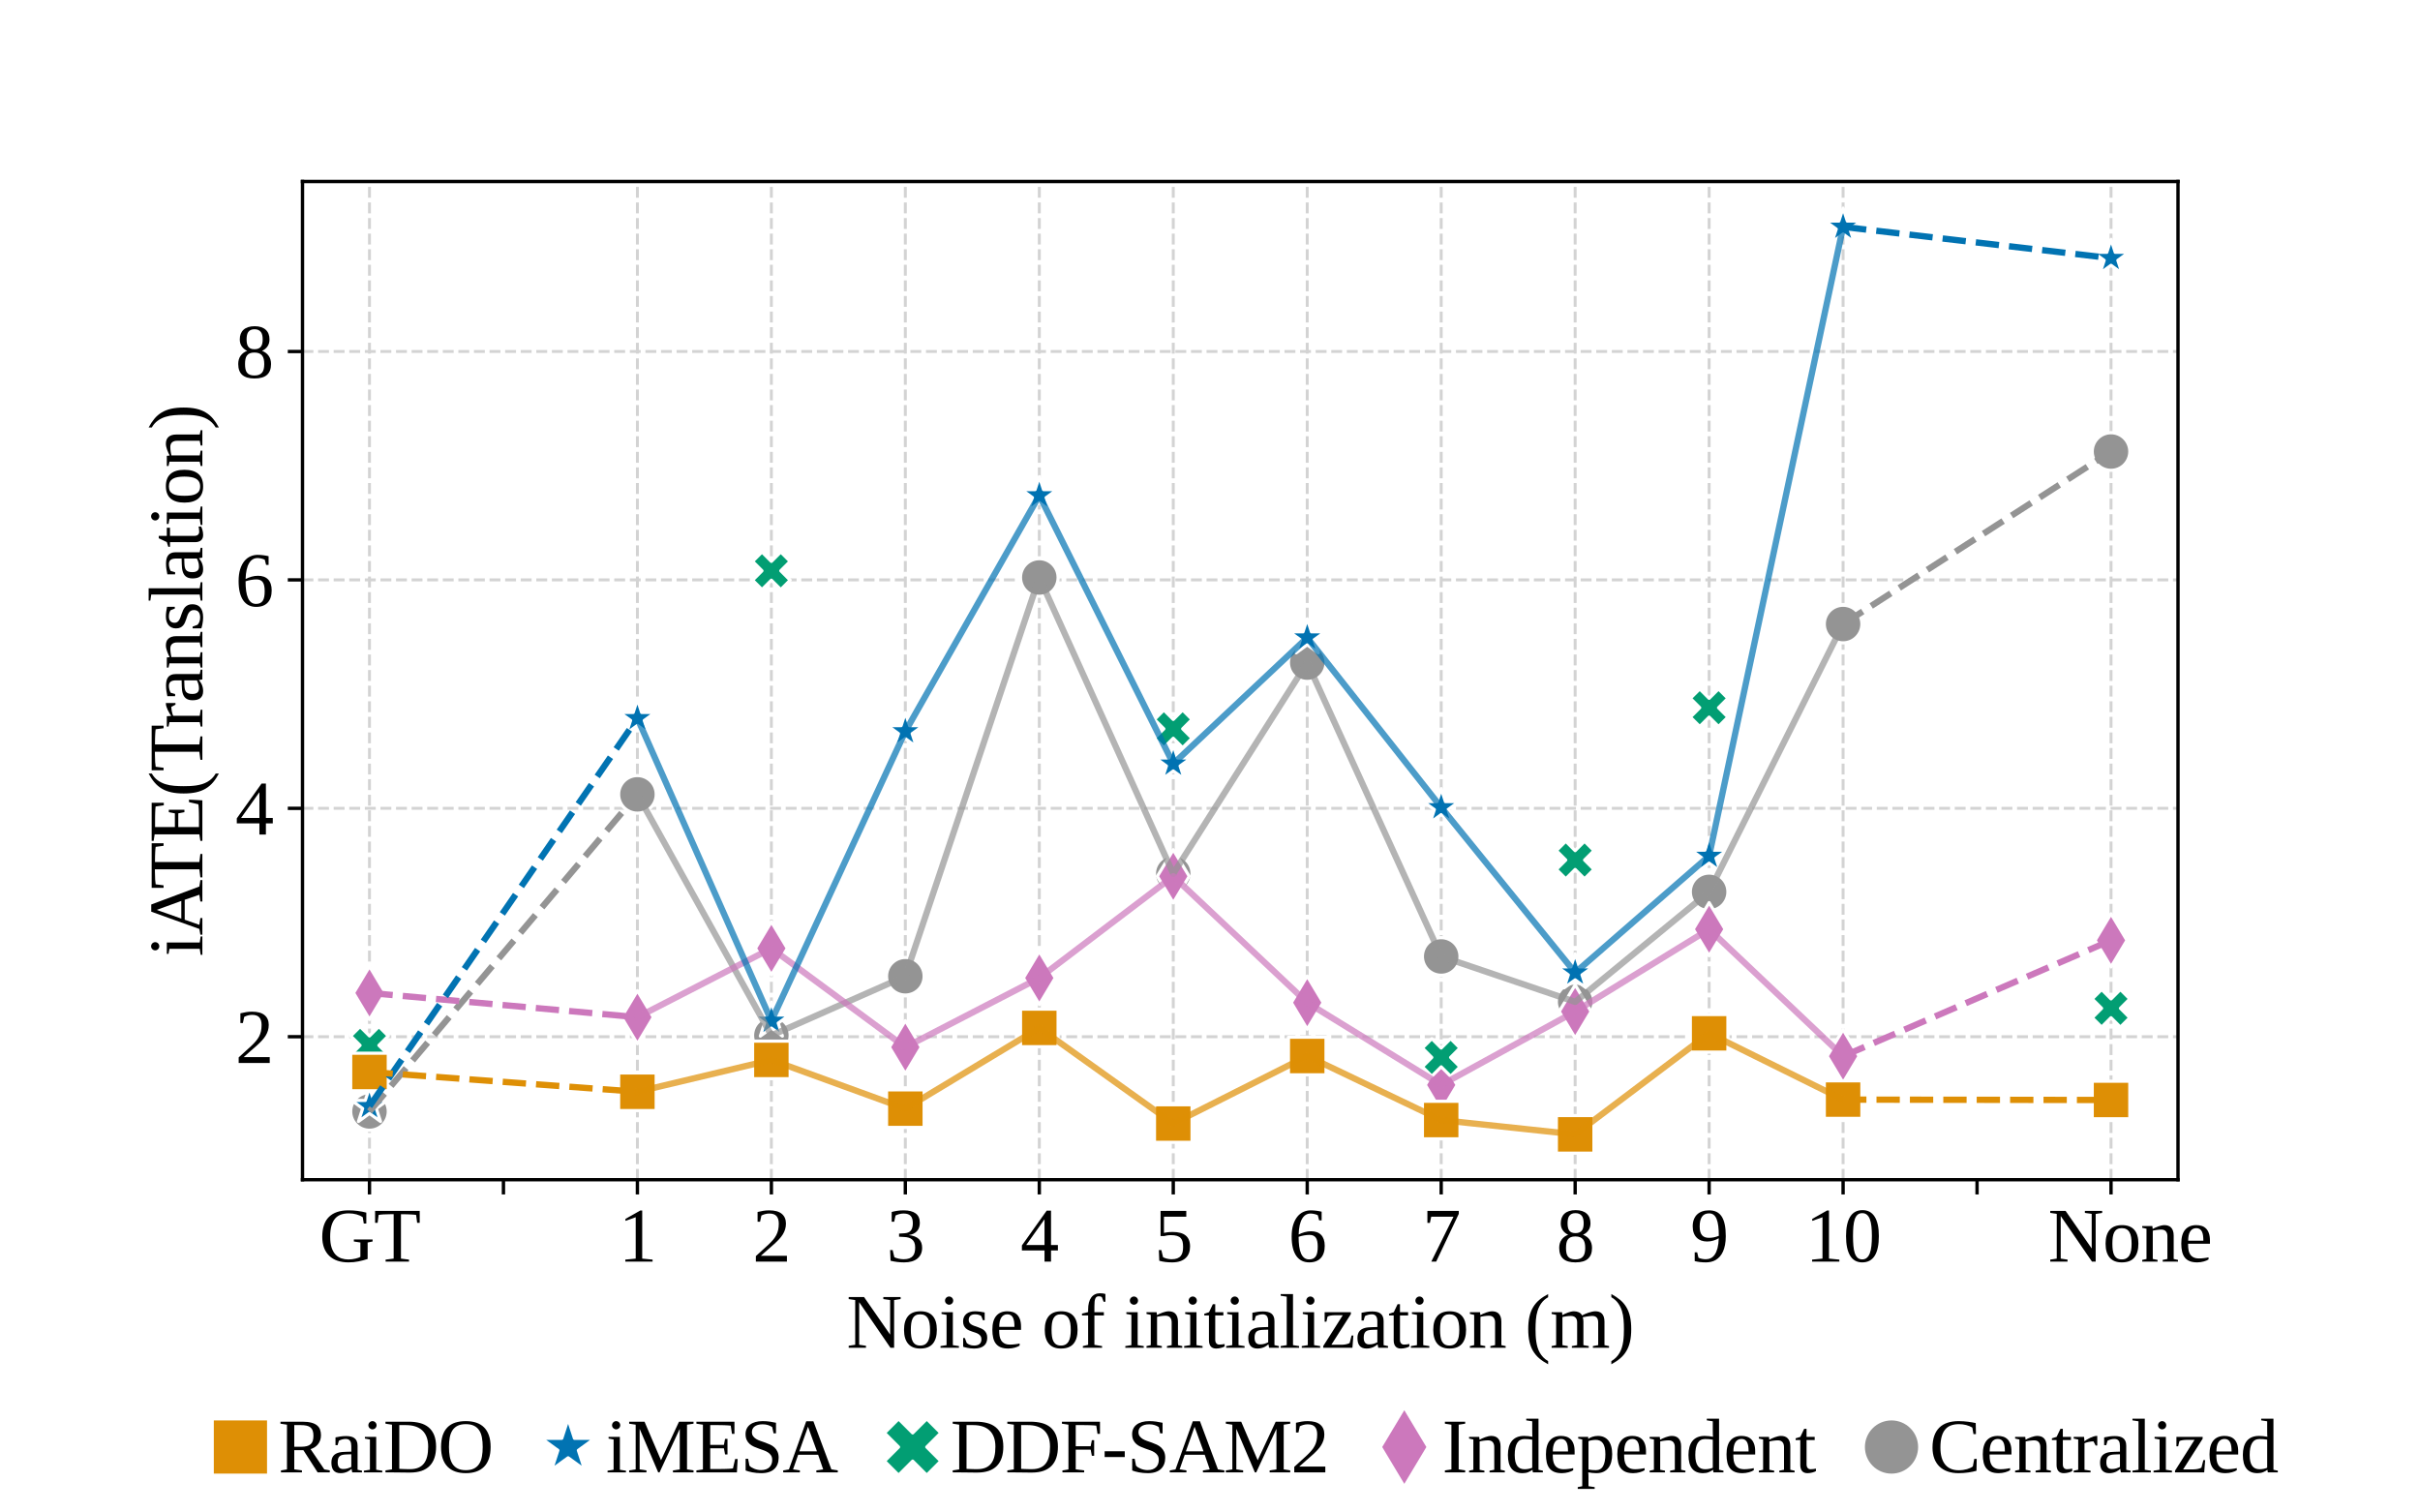 <?xml version="1.0" encoding="utf-8" standalone="no"?>
<!DOCTYPE svg PUBLIC "-//W3C//DTD SVG 1.1//EN"
  "http://www.w3.org/Graphics/SVG/1.1/DTD/svg11.dtd">
<svg xmlns:xlink="http://www.w3.org/1999/xlink" width="576pt" height="360pt" viewBox="0 0 576 360" xmlns="http://www.w3.org/2000/svg" version="1.1">
 <defs>
  <style type="text/css">*{stroke-linejoin: round; stroke-linecap: butt}</style>
 </defs>
 <g id="figure_1">
  <g id="patch_1">
   <path d="M 0 360 
L 576 360 
L 576 0 
L 0 0 
z
" style="fill: #ffffff"/>
  </g>
  <g id="axes_1">
   <g id="patch_2">
    <path d="M 72 280.8 
L 518.4 280.8 
L 518.4 43.2 
L 72 43.2 
z
" style="fill: #ffffff"/>
   </g>
   <g id="line2d_1">
    <path d="M 151.714 280.8 
L 151.714 43.2 
" clip-path="url(#p8e016cff85)" style="fill: none; stroke-dasharray: 2.59,1.12; stroke-dashoffset: 0; stroke: #d3d3d3; stroke-width: 0.7"/>
   </g>
   <g id="line2d_2">
    <path d="M 183.6 280.8 
L 183.6 43.2 
" clip-path="url(#p8e016cff85)" style="fill: none; stroke-dasharray: 2.59,1.12; stroke-dashoffset: 0; stroke: #d3d3d3; stroke-width: 0.7"/>
   </g>
   <g id="line2d_3">
    <path d="M 215.486 280.8 
L 215.486 43.2 
" clip-path="url(#p8e016cff85)" style="fill: none; stroke-dasharray: 2.59,1.12; stroke-dashoffset: 0; stroke: #d3d3d3; stroke-width: 0.7"/>
   </g>
   <g id="line2d_4">
    <path d="M 247.371 280.8 
L 247.371 43.2 
" clip-path="url(#p8e016cff85)" style="fill: none; stroke-dasharray: 2.59,1.12; stroke-dashoffset: 0; stroke: #d3d3d3; stroke-width: 0.7"/>
   </g>
   <g id="line2d_5">
    <path d="M 279.257 280.8 
L 279.257 43.2 
" clip-path="url(#p8e016cff85)" style="fill: none; stroke-dasharray: 2.59,1.12; stroke-dashoffset: 0; stroke: #d3d3d3; stroke-width: 0.7"/>
   </g>
   <g id="line2d_6">
    <path d="M 311.143 280.8 
L 311.143 43.2 
" clip-path="url(#p8e016cff85)" style="fill: none; stroke-dasharray: 2.59,1.12; stroke-dashoffset: 0; stroke: #d3d3d3; stroke-width: 0.7"/>
   </g>
   <g id="line2d_7">
    <path d="M 343.029 280.8 
L 343.029 43.2 
" clip-path="url(#p8e016cff85)" style="fill: none; stroke-dasharray: 2.59,1.12; stroke-dashoffset: 0; stroke: #d3d3d3; stroke-width: 0.7"/>
   </g>
   <g id="line2d_8">
    <path d="M 374.914 280.8 
L 374.914 43.2 
" clip-path="url(#p8e016cff85)" style="fill: none; stroke-dasharray: 2.59,1.12; stroke-dashoffset: 0; stroke: #d3d3d3; stroke-width: 0.7"/>
   </g>
   <g id="line2d_9">
    <path d="M 406.8 280.8 
L 406.8 43.2 
" clip-path="url(#p8e016cff85)" style="fill: none; stroke-dasharray: 2.59,1.12; stroke-dashoffset: 0; stroke: #d3d3d3; stroke-width: 0.7"/>
   </g>
   <g id="line2d_10">
    <path d="M 438.686 280.8 
L 438.686 43.2 
" clip-path="url(#p8e016cff85)" style="fill: none; stroke-dasharray: 2.59,1.12; stroke-dashoffset: 0; stroke: #d3d3d3; stroke-width: 0.7"/>
   </g>
   <g id="line2d_11">
    <path d="M 502.457 280.8 
L 502.457 43.2 
" clip-path="url(#p8e016cff85)" style="fill: none; stroke-dasharray: 2.59,1.12; stroke-dashoffset: 0; stroke: #d3d3d3; stroke-width: 0.7"/>
   </g>
   <g id="line2d_12">
    <path d="M 87.943 280.8 
L 87.943 43.2 
" clip-path="url(#p8e016cff85)" style="fill: none; stroke-dasharray: 2.59,1.12; stroke-dashoffset: 0; stroke: #d3d3d3; stroke-width: 0.7"/>
   </g>
   <g id="line2d_13">
    <path d="M 72 246.758 
L 518.4 246.758 
" clip-path="url(#p8e016cff85)" style="fill: none; stroke-dasharray: 2.59,1.12; stroke-dashoffset: 0; stroke: #d3d3d3; stroke-width: 0.7"/>
   </g>
   <g id="line2d_14">
    <path d="M 72 192.392 
L 518.4 192.392 
" clip-path="url(#p8e016cff85)" style="fill: none; stroke-dasharray: 2.59,1.12; stroke-dashoffset: 0; stroke: #d3d3d3; stroke-width: 0.7"/>
   </g>
   <g id="line2d_15">
    <path d="M 72 138.026 
L 518.4 138.026 
" clip-path="url(#p8e016cff85)" style="fill: none; stroke-dasharray: 2.59,1.12; stroke-dashoffset: 0; stroke: #d3d3d3; stroke-width: 0.7"/>
   </g>
   <g id="line2d_16">
    <path d="M 72 83.659 
L 518.4 83.659 
" clip-path="url(#p8e016cff85)" style="fill: none; stroke-dasharray: 2.59,1.12; stroke-dashoffset: 0; stroke: #d3d3d3; stroke-width: 0.7"/>
   </g>
   <g id="PathCollection_1">
    <defs>
     <path id="m928fdce3d1" d="M 0 4.472 
C 1.186 4.472 2.324 4.001 3.162 3.162 
C 4.001 2.324 4.472 1.186 4.472 0 
C 4.472 -1.186 4.001 -2.324 3.162 -3.162 
C 2.324 -4.001 1.186 -4.472 0 -4.472 
C -1.186 -4.472 -2.324 -4.001 -3.162 -3.162 
C -4.001 -2.324 -4.472 -1.186 -4.472 0 
C -4.472 1.186 -4.001 2.324 -3.162 3.162 
C -2.324 4.001 -1.186 4.472 0 4.472 
z
" style="stroke: #ffffff; stroke-width: 0.75"/>
    </defs>
    <g clip-path="url(#p8e016cff85)">
     <use xlink:href="#m928fdce3d1" x="151.714" y="189.073" style="fill: #949494; stroke: #ffffff; stroke-width: 0.75"/>
     <use xlink:href="#m928fdce3d1" x="183.6" y="246.459" style="fill: #949494; stroke: #ffffff; stroke-width: 0.75"/>
     <use xlink:href="#m928fdce3d1" x="215.486" y="232.366" style="fill: #949494; stroke: #ffffff; stroke-width: 0.75"/>
     <use xlink:href="#m928fdce3d1" x="247.371" y="137.454" style="fill: #949494; stroke: #ffffff; stroke-width: 0.75"/>
     <use xlink:href="#m928fdce3d1" x="279.257" y="207.959" style="fill: #949494; stroke: #ffffff; stroke-width: 0.75"/>
     <use xlink:href="#m928fdce3d1" x="311.143" y="157.714" style="fill: #949494; stroke: #ffffff; stroke-width: 0.75"/>
     <use xlink:href="#m928fdce3d1" x="343.029" y="227.653" style="fill: #949494; stroke: #ffffff; stroke-width: 0.75"/>
     <use xlink:href="#m928fdce3d1" x="374.914" y="238.464" style="fill: #949494; stroke: #ffffff; stroke-width: 0.75"/>
     <use xlink:href="#m928fdce3d1" x="406.8" y="212.279" style="fill: #949494; stroke: #ffffff; stroke-width: 0.75"/>
     <use xlink:href="#m928fdce3d1" x="438.686" y="148.535" style="fill: #949494; stroke: #ffffff; stroke-width: 0.75"/>
    </g>
   </g>
   <g id="PathCollection_2">
    <defs>
     <path id="m9412eff1e5" d="M -0 6.325 
L 3.795 0 
L 0 -6.325 
L -3.795 -0 
z
" style="stroke: #ffffff; stroke-width: 0.75"/>
    </defs>
    <g clip-path="url(#p8e016cff85)">
     <use xlink:href="#m9412eff1e5" x="151.714" y="242.116" style="fill: #cc78bc; stroke: #ffffff; stroke-width: 0.75"/>
     <use xlink:href="#m9412eff1e5" x="183.6" y="225.725" style="fill: #cc78bc; stroke: #ffffff; stroke-width: 0.75"/>
     <use xlink:href="#m9412eff1e5" x="215.486" y="249.252" style="fill: #cc78bc; stroke: #ffffff; stroke-width: 0.75"/>
     <use xlink:href="#m9412eff1e5" x="247.371" y="232.776" style="fill: #cc78bc; stroke: #ffffff; stroke-width: 0.75"/>
     <use xlink:href="#m9412eff1e5" x="279.257" y="208.571" style="fill: #cc78bc; stroke: #ffffff; stroke-width: 0.75"/>
     <use xlink:href="#m9412eff1e5" x="311.143" y="238.648" style="fill: #cc78bc; stroke: #ffffff; stroke-width: 0.75"/>
     <use xlink:href="#m9412eff1e5" x="343.029" y="258.242" style="fill: #cc78bc; stroke: #ffffff; stroke-width: 0.75"/>
     <use xlink:href="#m9412eff1e5" x="374.914" y="240.761" style="fill: #cc78bc; stroke: #ffffff; stroke-width: 0.75"/>
     <use xlink:href="#m9412eff1e5" x="406.8" y="221.168" style="fill: #cc78bc; stroke: #ffffff; stroke-width: 0.75"/>
     <use xlink:href="#m9412eff1e5" x="438.686" y="251.397" style="fill: #cc78bc; stroke: #ffffff; stroke-width: 0.75"/>
    </g>
   </g>
   <g id="PathCollection_3">
    <defs>
     <path id="m0341b69271" d="M -2.236 4.472 
L 0 2.236 
L 2.236 4.472 
L 4.472 2.236 
L 2.236 0 
L 4.472 -2.236 
L 2.236 -4.472 
L 0 -2.236 
L -2.236 -4.472 
L -4.472 -2.236 
L -2.236 0 
L -4.472 2.236 
z
" style="stroke: #ffffff; stroke-width: 0.75"/>
    </defs>
    <g clip-path="url(#p8e016cff85)">
     <use xlink:href="#m0341b69271" x="183.6" y="135.858" style="fill: #029e73; stroke: #ffffff; stroke-width: 0.75"/>
     <use xlink:href="#m0341b69271" x="279.257" y="173.476" style="fill: #029e73; stroke: #ffffff; stroke-width: 0.75"/>
     <use xlink:href="#m0341b69271" x="343.029" y="251.687" style="fill: #029e73; stroke: #ffffff; stroke-width: 0.75"/>
     <use xlink:href="#m0341b69271" x="374.914" y="204.705" style="fill: #029e73; stroke: #ffffff; stroke-width: 0.75"/>
     <use xlink:href="#m0341b69271" x="406.8" y="168.45" style="fill: #029e73; stroke: #ffffff; stroke-width: 0.75"/>
    </g>
   </g>
   <g id="PathCollection_4">
    <defs>
     <path id="m59b8c8d704" d="M 0 -4.472 
L -1.004 -1.382 
L -4.253 -1.382 
L -1.625 0.528 
L -2.629 3.618 
L -0 1.708 
L 2.629 3.618 
L 1.625 0.528 
L 4.253 -1.382 
L 1.004 -1.382 
z
" style="stroke: #ffffff; stroke-width: 0.75"/>
    </defs>
    <g clip-path="url(#p8e016cff85)">
     <use xlink:href="#m59b8c8d704" x="151.714" y="170.959" style="fill: #0173b2; stroke: #ffffff; stroke-width: 0.75"/>
     <use xlink:href="#m59b8c8d704" x="183.6" y="242.994" style="fill: #0173b2; stroke: #ffffff; stroke-width: 0.75"/>
     <use xlink:href="#m59b8c8d704" x="215.486" y="174.097" style="fill: #0173b2; stroke: #ffffff; stroke-width: 0.75"/>
     <use xlink:href="#m59b8c8d704" x="247.371" y="117.919" style="fill: #0173b2; stroke: #ffffff; stroke-width: 0.75"/>
     <use xlink:href="#m59b8c8d704" x="279.257" y="181.79" style="fill: #0173b2; stroke: #ffffff; stroke-width: 0.75"/>
     <use xlink:href="#m59b8c8d704" x="311.143" y="151.77" style="fill: #0173b2; stroke: #ffffff; stroke-width: 0.75"/>
     <use xlink:href="#m59b8c8d704" x="343.029" y="192.176" style="fill: #0173b2; stroke: #ffffff; stroke-width: 0.75"/>
     <use xlink:href="#m59b8c8d704" x="374.914" y="231.511" style="fill: #0173b2; stroke: #ffffff; stroke-width: 0.75"/>
     <use xlink:href="#m59b8c8d704" x="406.8" y="203.738" style="fill: #0173b2; stroke: #ffffff; stroke-width: 0.75"/>
     <use xlink:href="#m59b8c8d704" x="438.686" y="54" style="fill: #0173b2; stroke: #ffffff; stroke-width: 0.75"/>
    </g>
   </g>
   <g id="PathCollection_5">
    <defs>
     <path id="m5be743439d" d="M -4.472 4.472 
L 4.472 4.472 
L 4.472 -4.472 
L -4.472 -4.472 
z
" style="stroke: #ffffff; stroke-width: 0.75"/>
    </defs>
    <g clip-path="url(#p8e016cff85)">
     <use xlink:href="#m5be743439d" x="151.714" y="259.86" style="fill: #de8f05; stroke: #ffffff; stroke-width: 0.75"/>
     <use xlink:href="#m5be743439d" x="183.6" y="252.28" style="fill: #de8f05; stroke: #ffffff; stroke-width: 0.75"/>
     <use xlink:href="#m5be743439d" x="215.486" y="263.876" style="fill: #de8f05; stroke: #ffffff; stroke-width: 0.75"/>
     <use xlink:href="#m5be743439d" x="247.371" y="244.663" style="fill: #de8f05; stroke: #ffffff; stroke-width: 0.75"/>
     <use xlink:href="#m5be743439d" x="279.257" y="267.425" style="fill: #de8f05; stroke: #ffffff; stroke-width: 0.75"/>
     <use xlink:href="#m5be743439d" x="311.143" y="251.352" style="fill: #de8f05; stroke: #ffffff; stroke-width: 0.75"/>
     <use xlink:href="#m5be743439d" x="343.029" y="266.597" style="fill: #de8f05; stroke: #ffffff; stroke-width: 0.75"/>
     <use xlink:href="#m5be743439d" x="374.914" y="270" style="fill: #de8f05; stroke: #ffffff; stroke-width: 0.75"/>
     <use xlink:href="#m5be743439d" x="406.8" y="245.948" style="fill: #de8f05; stroke: #ffffff; stroke-width: 0.75"/>
     <use xlink:href="#m5be743439d" x="438.686" y="261.727" style="fill: #de8f05; stroke: #ffffff; stroke-width: 0.75"/>
    </g>
   </g>
   <g id="PathCollection_6">
    <g clip-path="url(#p8e016cff85)">
     <use xlink:href="#m928fdce3d1" x="502.457" y="107.473" style="fill: #949494; stroke: #ffffff; stroke-width: 0.75"/>
    </g>
   </g>
   <g id="PathCollection_7">
    <g clip-path="url(#p8e016cff85)">
     <use xlink:href="#m9412eff1e5" x="502.457" y="223.821" style="fill: #cc78bc; stroke: #ffffff; stroke-width: 0.75"/>
    </g>
   </g>
   <g id="PathCollection_8">
    <g clip-path="url(#p8e016cff85)">
     <use xlink:href="#m0341b69271" x="502.457" y="239.997" style="fill: #029e73; stroke: #ffffff; stroke-width: 0.75"/>
    </g>
   </g>
   <g id="PathCollection_9">
    <g clip-path="url(#p8e016cff85)">
     <use xlink:href="#m59b8c8d704" x="502.457" y="61.44" style="fill: #0173b2; stroke: #ffffff; stroke-width: 0.75"/>
    </g>
   </g>
   <g id="PathCollection_10">
    <g clip-path="url(#p8e016cff85)">
     <use xlink:href="#m5be743439d" x="502.457" y="261.82" style="fill: #de8f05; stroke: #ffffff; stroke-width: 0.75"/>
    </g>
   </g>
   <g id="PathCollection_11">
    <g clip-path="url(#p8e016cff85)">
     <use xlink:href="#m928fdce3d1" x="87.943" y="264.545" style="fill: #949494; stroke: #ffffff; stroke-width: 0.75"/>
    </g>
   </g>
   <g id="PathCollection_12">
    <g clip-path="url(#p8e016cff85)">
     <use xlink:href="#m9412eff1e5" x="87.943" y="236.337" style="fill: #cc78bc; stroke: #ffffff; stroke-width: 0.75"/>
    </g>
   </g>
   <g id="PathCollection_13">
    <g clip-path="url(#p8e016cff85)">
     <use xlink:href="#m0341b69271" x="87.943" y="248.815" style="fill: #029e73; stroke: #ffffff; stroke-width: 0.75"/>
    </g>
   </g>
   <g id="PathCollection_14">
    <g clip-path="url(#p8e016cff85)">
     <use xlink:href="#m59b8c8d704" x="87.943" y="263.313" style="fill: #0173b2; stroke: #ffffff; stroke-width: 0.75"/>
    </g>
   </g>
   <g id="PathCollection_15">
    <g clip-path="url(#p8e016cff85)">
     <use xlink:href="#m5be743439d" x="87.943" y="255.149" style="fill: #de8f05; stroke: #ffffff; stroke-width: 0.75"/>
    </g>
   </g>
   <g id="matplotlib.axis_1">
    <g id="xtick_1">
     <g id="line2d_17">
      <defs>
       <path id="m7f0c94897b" d="M 0 0 
L 0 3.5 
" style="stroke: #000000; stroke-width: 0.8"/>
      </defs>
      <g>
       <use xlink:href="#m7f0c94897b" x="87.943" y="280.8" style="stroke: #000000; stroke-width: 0.8"/>
      </g>
     </g>
     <g id="text_1">
      <!-- GT -->
      <g transform="translate(75.946 300.29)scale(0.18 -0.18)">
       <defs>
        <path id="LiberationSerif-47" d="M 4013 219 
Q 3650 100 3259 18 
Q 2869 -63 2419 -63 
Q 1922 -63 1523 73 
Q 1125 209 844 476 
Q 563 744 413 1137 
Q 263 1531 263 2047 
Q 263 3147 814 3692 
Q 1366 4238 2431 4238 
Q 2838 4238 3205 4188 
Q 3572 4138 3903 4050 
L 3903 3150 
L 3694 3150 
L 3609 3669 
Q 3394 3822 3092 3905 
Q 2791 3988 2456 3988 
Q 2091 3988 1805 3886 
Q 1519 3784 1322 3556 
Q 1125 3328 1020 2958 
Q 916 2588 916 2053 
Q 916 1513 1037 1152 
Q 1159 791 1367 575 
Q 1575 359 1848 268 
Q 2122 178 2425 178 
Q 2578 178 2729 198 
Q 2881 219 3014 250 
Q 3147 281 3250 318 
Q 3353 356 3413 391 
L 3413 1581 
L 2875 1663 
L 2875 1831 
L 4422 1831 
L 4422 1663 
L 4013 1581 
L 4013 219 
z
" transform="scale(0.016)"/>
        <path id="LiberationSerif-54" d="M 984 0 
L 984 166 
L 1650 250 
L 1650 3922 
L 1491 3922 
Q 1081 3922 803 3903 
Q 525 3884 409 3859 
L 325 3206 
L 116 3206 
L 116 4191 
L 3803 4191 
L 3803 3206 
L 3591 3206 
L 3506 3859 
Q 3450 3872 3339 3881 
Q 3228 3891 3081 3898 
Q 2934 3906 2761 3911 
Q 2588 3916 2406 3916 
L 2253 3916 
L 2253 250 
L 2919 166 
L 2919 0 
L 984 0 
z
" transform="scale(0.016)"/>
       </defs>
       <use xlink:href="#LiberationSerif-47"/>
       <use xlink:href="#LiberationSerif-54" x="72.217"/>
      </g>
     </g>
    </g>
    <g id="xtick_2">
     <g id="line2d_18">
      <g>
       <use xlink:href="#m7f0c94897b" x="119.829" y="280.8" style="stroke: #000000; stroke-width: 0.8"/>
      </g>
     </g>
    </g>
    <g id="xtick_3">
     <g id="line2d_19">
      <g>
       <use xlink:href="#m7f0c94897b" x="151.714" y="280.8" style="stroke: #000000; stroke-width: 0.8"/>
      </g>
     </g>
     <g id="text_2">
      <!-- 1 -->
      <g transform="translate(147.214 300.29)scale(0.18 -0.18)">
       <defs>
        <path id="LiberationSerif-31" d="M 1959 250 
L 2816 166 
L 2816 0 
L 563 0 
L 563 166 
L 1422 250 
L 1422 3669 
L 575 3366 
L 575 3531 
L 1797 4225 
L 1959 4225 
L 1959 250 
z
" transform="scale(0.016)"/>
       </defs>
       <use xlink:href="#LiberationSerif-31"/>
      </g>
     </g>
    </g>
    <g id="xtick_4">
     <g id="line2d_20">
      <g>
       <use xlink:href="#m7f0c94897b" x="183.6" y="280.8" style="stroke: #000000; stroke-width: 0.8"/>
      </g>
     </g>
     <g id="text_3">
      <!-- 2 -->
      <g transform="translate(179.1 300.29)scale(0.18 -0.18)">
       <defs>
        <path id="LiberationSerif-32" d="M 2847 0 
L 281 0 
L 281 459 
Q 597 753 861 986 
Q 1125 1219 1336 1420 
Q 1547 1622 1705 1806 
Q 1863 1991 1967 2191 
Q 2072 2391 2123 2622 
Q 2175 2853 2175 3144 
Q 2175 3550 1990 3762 
Q 1806 3975 1388 3975 
Q 1294 3975 1201 3961 
Q 1109 3947 1025 3923 
Q 941 3900 867 3870 
Q 794 3841 738 3809 
L 628 3297 
L 422 3297 
L 422 4103 
Q 659 4159 889 4198 
Q 1119 4238 1388 4238 
Q 2075 4238 2420 3952 
Q 2766 3666 2766 3144 
Q 2766 2888 2698 2669 
Q 2631 2450 2506 2248 
Q 2381 2047 2200 1851 
Q 2019 1656 1787 1447 
Q 1556 1238 1279 1002 
Q 1003 766 691 481 
L 2847 481 
L 2847 0 
z
" transform="scale(0.016)"/>
       </defs>
       <use xlink:href="#LiberationSerif-32"/>
      </g>
     </g>
    </g>
    <g id="xtick_5">
     <g id="line2d_21">
      <g>
       <use xlink:href="#m7f0c94897b" x="215.486" y="280.8" style="stroke: #000000; stroke-width: 0.8"/>
      </g>
     </g>
     <g id="text_4">
      <!-- 3 -->
      <g transform="translate(210.986 300.29)scale(0.18 -0.18)">
       <defs>
        <path id="LiberationSerif-33" d="M 2950 1141 
Q 2950 856 2850 632 
Q 2750 409 2561 254 
Q 2372 100 2095 18 
Q 1819 -63 1466 -63 
Q 1156 -63 865 -25 
Q 575 13 341 72 
L 306 953 
L 513 953 
L 653 366 
Q 709 334 800 303 
Q 891 272 995 248 
Q 1100 225 1211 211 
Q 1322 197 1416 197 
Q 1706 197 1892 269 
Q 2078 341 2186 470 
Q 2294 600 2334 779 
Q 2375 959 2375 1172 
Q 2375 1416 2306 1577 
Q 2238 1738 2117 1836 
Q 1997 1934 1836 1979 
Q 1675 2025 1491 2034 
L 1044 2059 
L 1044 2316 
L 1491 2344 
Q 1844 2363 2012 2563 
Q 2181 2763 2181 3169 
Q 2181 3372 2139 3523 
Q 2097 3675 2006 3775 
Q 1916 3875 1770 3925 
Q 1625 3975 1416 3975 
Q 1322 3975 1226 3961 
Q 1131 3947 1043 3923 
Q 956 3900 881 3870 
Q 806 3841 750 3809 
L 641 3297 
L 434 3297 
L 434 4103 
Q 544 4131 653 4156 
Q 763 4181 881 4198 
Q 1000 4216 1131 4227 
Q 1263 4238 1416 4238 
Q 2075 4238 2417 3984 
Q 2759 3731 2759 3206 
Q 2759 3009 2706 2839 
Q 2653 2669 2540 2537 
Q 2428 2406 2254 2317 
Q 2081 2228 1844 2194 
Q 2413 2128 2681 1867 
Q 2950 1606 2950 1141 
z
" transform="scale(0.016)"/>
       </defs>
       <use xlink:href="#LiberationSerif-33"/>
      </g>
     </g>
    </g>
    <g id="xtick_6">
     <g id="line2d_22">
      <g>
       <use xlink:href="#m7f0c94897b" x="247.371" y="280.8" style="stroke: #000000; stroke-width: 0.8"/>
      </g>
     </g>
     <g id="text_5">
      <!-- 4 -->
      <g transform="translate(242.871 300.29)scale(0.18 -0.18)">
       <defs>
        <path id="LiberationSerif-34" d="M 2531 922 
L 2531 0 
L 1994 0 
L 1994 922 
L 125 922 
L 125 1338 
L 2172 4213 
L 2531 4213 
L 2531 1369 
L 3100 1369 
L 3100 922 
L 2531 922 
z
M 1994 3478 
L 1978 3478 
L 478 1369 
L 1994 1369 
L 1994 3478 
z
" transform="scale(0.016)"/>
       </defs>
       <use xlink:href="#LiberationSerif-34"/>
      </g>
     </g>
    </g>
    <g id="xtick_7">
     <g id="line2d_23">
      <g>
       <use xlink:href="#m7f0c94897b" x="279.257" y="280.8" style="stroke: #000000; stroke-width: 0.8"/>
      </g>
     </g>
     <g id="text_6">
      <!-- 5 -->
      <g transform="translate(274.757 300.29)scale(0.18 -0.18)">
       <defs>
        <path id="LiberationSerif-35" d="M 1516 2450 
Q 1866 2450 2134 2379 
Q 2403 2309 2584 2162 
Q 2766 2016 2858 1789 
Q 2950 1563 2950 1247 
Q 2950 950 2861 709 
Q 2772 469 2587 297 
Q 2403 125 2123 31 
Q 1844 -63 1466 -63 
Q 1172 -63 908 -30 
Q 644 3 406 72 
L 372 953 
L 578 953 
L 719 366 
Q 775 334 854 303 
Q 934 272 1028 248 
Q 1122 225 1222 211 
Q 1322 197 1416 197 
Q 1706 197 1892 270 
Q 2078 344 2186 478 
Q 2294 613 2334 800 
Q 2375 988 2375 1216 
Q 2375 1459 2333 1640 
Q 2291 1822 2178 1944 
Q 2066 2066 1870 2127 
Q 1675 2188 1369 2188 
Q 1184 2188 1043 2163 
Q 903 2138 813 2113 
L 513 2113 
L 513 4191 
L 2638 4191 
L 2638 3713 
L 794 3713 
L 794 2375 
Q 850 2388 920 2400 
Q 991 2413 1077 2423 
Q 1163 2434 1270 2442 
Q 1378 2450 1516 2450 
z
" transform="scale(0.016)"/>
       </defs>
       <use xlink:href="#LiberationSerif-35"/>
      </g>
     </g>
    </g>
    <g id="xtick_8">
     <g id="line2d_24">
      <g>
       <use xlink:href="#m7f0c94897b" x="311.143" y="280.8" style="stroke: #000000; stroke-width: 0.8"/>
      </g>
     </g>
     <g id="text_7">
      <!-- 6 -->
      <g transform="translate(306.643 300.29)scale(0.18 -0.18)">
       <defs>
        <path id="LiberationSerif-36" d="M 3009 1300 
Q 3009 975 2926 722 
Q 2844 469 2681 294 
Q 2519 119 2280 28 
Q 2041 -63 1728 -63 
Q 1384 -63 1114 71 
Q 844 206 658 473 
Q 472 741 373 1139 
Q 275 1538 275 2069 
Q 275 2638 404 3047 
Q 534 3456 751 3722 
Q 969 3988 1253 4113 
Q 1538 4238 1844 4238 
Q 2078 4238 2318 4206 
Q 2559 4175 2753 4128 
L 2753 3406 
L 2547 3406 
L 2438 3834 
Q 2381 3866 2307 3891 
Q 2234 3916 2154 3934 
Q 2075 3953 1995 3964 
Q 1916 3975 1844 3975 
Q 1622 3975 1445 3869 
Q 1269 3763 1141 3547 
Q 1013 3331 939 3006 
Q 866 2681 853 2241 
Q 1078 2359 1345 2434 
Q 1613 2509 1875 2509 
Q 2138 2509 2348 2436 
Q 2559 2363 2706 2213 
Q 2853 2063 2931 1834 
Q 3009 1606 3009 1300 
z
M 1716 184 
Q 1916 184 2053 250 
Q 2191 316 2275 448 
Q 2359 581 2395 779 
Q 2431 978 2431 1241 
Q 2431 1753 2270 1981 
Q 2109 2209 1759 2209 
Q 1547 2209 1314 2168 
Q 1081 2128 850 2053 
Q 850 1603 898 1256 
Q 947 909 1053 670 
Q 1159 431 1321 307 
Q 1484 184 1716 184 
z
" transform="scale(0.016)"/>
       </defs>
       <use xlink:href="#LiberationSerif-36"/>
      </g>
     </g>
    </g>
    <g id="xtick_9">
     <g id="line2d_25">
      <g>
       <use xlink:href="#m7f0c94897b" x="343.029" y="280.8" style="stroke: #000000; stroke-width: 0.8"/>
      </g>
     </g>
     <g id="text_8">
      <!-- 7 -->
      <g transform="translate(338.529 300.29)scale(0.18 -0.18)">
       <defs>
        <path id="LiberationSerif-37" d="M 628 3200 
L 422 3200 
L 422 4191 
L 3016 4191 
L 3016 3950 
L 1147 0 
L 744 0 
L 2578 3713 
L 738 3713 
L 628 3200 
z
" transform="scale(0.016)"/>
       </defs>
       <use xlink:href="#LiberationSerif-37"/>
      </g>
     </g>
    </g>
    <g id="xtick_10">
     <g id="line2d_26">
      <g>
       <use xlink:href="#m7f0c94897b" x="374.914" y="280.8" style="stroke: #000000; stroke-width: 0.8"/>
      </g>
     </g>
     <g id="text_9">
      <!-- 8 -->
      <g transform="translate(370.414 300.29)scale(0.18 -0.18)">
       <defs>
        <path id="LiberationSerif-38" d="M 2828 3169 
Q 2828 2825 2661 2586 
Q 2494 2347 2209 2222 
Q 2378 2159 2515 2059 
Q 2653 1959 2751 1823 
Q 2850 1688 2903 1514 
Q 2956 1341 2956 1131 
Q 2956 538 2622 237 
Q 2288 -63 1581 -63 
Q 913 -63 578 232 
Q 244 528 244 1131 
Q 244 1547 444 1820 
Q 644 2094 984 2222 
Q 713 2347 542 2584 
Q 372 2822 372 3169 
Q 372 3416 448 3617 
Q 525 3819 678 3961 
Q 831 4103 1062 4179 
Q 1294 4256 1606 4256 
Q 1906 4256 2134 4181 
Q 2363 4106 2517 3965 
Q 2672 3825 2750 3623 
Q 2828 3422 2828 3169 
z
M 2394 1131 
Q 2394 1359 2353 1536 
Q 2313 1713 2217 1834 
Q 2122 1956 1965 2018 
Q 1809 2081 1581 2081 
Q 1350 2081 1200 2018 
Q 1050 1956 962 1834 
Q 875 1713 840 1536 
Q 806 1359 806 1131 
Q 806 900 840 723 
Q 875 547 962 428 
Q 1050 309 1200 246 
Q 1350 184 1581 184 
Q 1809 184 1965 246 
Q 2122 309 2217 428 
Q 2313 547 2353 723 
Q 2394 900 2394 1131 
z
M 2266 3169 
Q 2266 3353 2233 3506 
Q 2200 3659 2122 3770 
Q 2044 3881 1912 3943 
Q 1781 4006 1588 4006 
Q 1394 4006 1267 3943 
Q 1141 3881 1067 3770 
Q 994 3659 964 3506 
Q 934 3353 934 3169 
Q 934 2981 964 2831 
Q 994 2681 1067 2575 
Q 1141 2469 1267 2412 
Q 1394 2356 1588 2356 
Q 1781 2356 1912 2412 
Q 2044 2469 2122 2575 
Q 2200 2681 2233 2831 
Q 2266 2981 2266 3169 
z
" transform="scale(0.016)"/>
       </defs>
       <use xlink:href="#LiberationSerif-38"/>
      </g>
     </g>
    </g>
    <g id="xtick_11">
     <g id="line2d_27">
      <g>
       <use xlink:href="#m7f0c94897b" x="406.8" y="280.8" style="stroke: #000000; stroke-width: 0.8"/>
      </g>
     </g>
     <g id="text_10">
      <!-- 9 -->
      <g transform="translate(402.3 300.29)scale(0.18 -0.18)">
       <defs>
        <path id="LiberationSerif-39" d="M 206 2913 
Q 206 3234 300 3482 
Q 394 3731 569 3898 
Q 744 4066 994 4152 
Q 1244 4238 1556 4238 
Q 1913 4238 2172 4113 
Q 2431 3988 2601 3727 
Q 2772 3466 2855 3062 
Q 2938 2659 2938 2106 
Q 2938 1703 2877 1386 
Q 2816 1069 2706 828 
Q 2597 588 2445 417 
Q 2294 247 2112 140 
Q 1931 34 1726 -14 
Q 1522 -63 1306 -63 
Q 1031 -63 807 -36 
Q 584 -9 372 44 
L 372 769 
L 575 769 
L 684 319 
Q 744 291 817 269 
Q 891 247 970 230 
Q 1050 213 1133 205 
Q 1216 197 1294 197 
Q 1513 197 1702 289 
Q 1891 381 2031 587 
Q 2172 794 2258 1123 
Q 2344 1453 2359 1928 
Q 2153 1813 1912 1738 
Q 1672 1663 1394 1663 
Q 1131 1663 912 1742 
Q 694 1822 536 1980 
Q 378 2138 292 2372 
Q 206 2606 206 2913 
z
M 1563 3988 
Q 1159 3988 970 3708 
Q 781 3428 781 2900 
Q 781 2644 832 2466 
Q 884 2288 982 2177 
Q 1081 2066 1223 2016 
Q 1366 1966 1550 1966 
Q 1756 1966 1962 2009 
Q 2169 2053 2363 2131 
Q 2363 2591 2319 2939 
Q 2275 3288 2181 3520 
Q 2088 3753 1934 3870 
Q 1781 3988 1563 3988 
z
" transform="scale(0.016)"/>
       </defs>
       <use xlink:href="#LiberationSerif-39"/>
      </g>
     </g>
    </g>
    <g id="xtick_12">
     <g id="line2d_28">
      <g>
       <use xlink:href="#m7f0c94897b" x="438.686" y="280.8" style="stroke: #000000; stroke-width: 0.8"/>
      </g>
     </g>
     <g id="text_11">
      <!-- 10 -->
      <g transform="translate(429.686 300.29)scale(0.18 -0.18)">
       <defs>
        <path id="LiberationSerif-30" d="M 2956 2113 
Q 2956 1588 2873 1181 
Q 2791 775 2622 498 
Q 2453 222 2193 79 
Q 1934 -63 1581 -63 
Q 919 -63 581 493 
Q 244 1050 244 2113 
Q 244 3153 581 3704 
Q 919 4256 1606 4256 
Q 2269 4256 2612 3711 
Q 2956 3166 2956 2113 
z
M 2381 2113 
Q 2381 2563 2342 2916 
Q 2303 3269 2211 3511 
Q 2119 3753 1964 3879 
Q 1809 4006 1581 4006 
Q 1350 4006 1201 3879 
Q 1053 3753 968 3511 
Q 884 3269 851 2916 
Q 819 2563 819 2113 
Q 819 1663 851 1305 
Q 884 947 968 698 
Q 1053 450 1201 317 
Q 1350 184 1581 184 
Q 1809 184 1964 317 
Q 2119 450 2211 698 
Q 2303 947 2342 1305 
Q 2381 1663 2381 2113 
z
" transform="scale(0.016)"/>
       </defs>
       <use xlink:href="#LiberationSerif-31"/>
       <use xlink:href="#LiberationSerif-30" x="50"/>
      </g>
     </g>
    </g>
    <g id="xtick_13">
     <g id="line2d_29">
      <g>
       <use xlink:href="#m7f0c94897b" x="470.571" y="280.8" style="stroke: #000000; stroke-width: 0.8"/>
      </g>
     </g>
    </g>
    <g id="xtick_14">
     <g id="line2d_30">
      <g>
       <use xlink:href="#m7f0c94897b" x="502.457" y="280.8" style="stroke: #000000; stroke-width: 0.8"/>
      </g>
     </g>
     <g id="text_12">
      <!--   None -->
      <g transform="translate(478.462 300.29)scale(0.18 -0.18)">
       <defs>
        <path id="LiberationSerif-20" transform="scale(0.016)"/>
        <path id="LiberationSerif-4e" d="M 3609 3944 
L 3047 4025 
L 3047 4191 
L 4475 4191 
L 4475 4025 
L 3938 3944 
L 3938 0 
L 3634 0 
L 1050 3769 
L 1050 250 
L 1613 166 
L 1613 0 
L 184 0 
L 184 166 
L 722 250 
L 722 3944 
L 184 4025 
L 184 4191 
L 1453 4191 
L 3609 1088 
L 3609 3944 
z
" transform="scale(0.016)"/>
        <path id="LiberationSerif-6f" d="M 2956 1484 
Q 2956 738 2622 337 
Q 2288 -63 1581 -63 
Q 919 -63 581 334 
Q 244 731 244 1484 
Q 244 2228 581 2622 
Q 919 3016 1606 3016 
Q 2275 3016 2615 2630 
Q 2956 2244 2956 1484 
z
M 2394 1484 
Q 2394 1788 2353 2027 
Q 2313 2266 2217 2430 
Q 2122 2594 1965 2680 
Q 1809 2766 1581 2766 
Q 1350 2766 1200 2680 
Q 1050 2594 962 2430 
Q 875 2266 840 2027 
Q 806 1788 806 1484 
Q 806 1178 840 937 
Q 875 697 962 530 
Q 1050 363 1200 273 
Q 1350 184 1581 184 
Q 1809 184 1965 273 
Q 2122 363 2217 530 
Q 2313 697 2353 937 
Q 2394 1178 2394 1484 
z
" transform="scale(0.016)"/>
        <path id="LiberationSerif-6e" d="M 1013 2700 
Q 1100 2750 1220 2806 
Q 1341 2863 1472 2909 
Q 1603 2956 1734 2986 
Q 1866 3016 1978 3016 
Q 2147 3016 2287 2969 
Q 2428 2922 2529 2819 
Q 2631 2716 2689 2550 
Q 2747 2384 2747 2150 
L 2747 219 
L 3103 141 
L 3103 0 
L 1838 0 
L 1838 141 
L 2228 219 
L 2228 2094 
Q 2228 2353 2101 2501 
Q 1975 2650 1709 2650 
Q 1622 2650 1525 2640 
Q 1428 2631 1334 2618 
Q 1241 2606 1158 2589 
Q 1075 2572 1019 2559 
L 1019 219 
L 1416 141 
L 1416 0 
L 147 0 
L 147 141 
L 500 219 
L 500 2719 
L 147 2797 
L 147 2938 
L 984 2938 
L 1013 2700 
z
" transform="scale(0.016)"/>
        <path id="LiberationSerif-65" d="M 813 1478 
L 813 1422 
Q 813 1194 845 984 
Q 878 775 976 614 
Q 1075 453 1253 358 
Q 1431 263 1722 263 
Q 1816 263 1919 270 
Q 2022 278 2125 290 
Q 2228 303 2325 318 
Q 2422 334 2503 353 
L 2503 178 
Q 2431 131 2329 89 
Q 2228 47 2106 12 
Q 1984 -22 1846 -42 
Q 1709 -63 1569 -63 
Q 1203 -63 951 37 
Q 700 138 544 334 
Q 388 531 319 822 
Q 250 1113 250 1491 
Q 250 2259 572 2637 
Q 894 3016 1491 3016 
Q 1725 3016 1929 2953 
Q 2134 2891 2287 2744 
Q 2441 2597 2530 2350 
Q 2619 2103 2619 1734 
L 2619 1478 
L 813 1478 
z
M 1491 2766 
Q 1316 2766 1189 2692 
Q 1063 2619 980 2484 
Q 897 2350 858 2158 
Q 819 1966 819 1728 
L 2075 1728 
Q 2075 1966 2048 2158 
Q 2022 2350 1955 2484 
Q 1888 2619 1775 2692 
Q 1663 2766 1491 2766 
z
" transform="scale(0.016)"/>
       </defs>
       <use xlink:href="#LiberationSerif-20"/>
       <use xlink:href="#LiberationSerif-20" x="25"/>
       <use xlink:href="#LiberationSerif-4e" x="50"/>
       <use xlink:href="#LiberationSerif-6f" x="122.217"/>
       <use xlink:href="#LiberationSerif-6e" x="172.217"/>
       <use xlink:href="#LiberationSerif-65" x="222.217"/>
      </g>
     </g>
    </g>
    <g id="text_13">
     <!-- Noise of initialization (m) -->
     <g transform="translate(201.473 320.797)scale(0.18 -0.18)">
      <defs>
       <path id="LiberationSerif-69" d="M 1184 3897 
Q 1184 3828 1157 3767 
Q 1131 3706 1084 3659 
Q 1038 3613 975 3586 
Q 913 3559 844 3559 
Q 775 3559 714 3586 
Q 653 3613 606 3659 
Q 559 3706 532 3767 
Q 506 3828 506 3897 
Q 506 3966 532 4028 
Q 559 4091 606 4137 
Q 653 4184 714 4211 
Q 775 4238 844 4238 
Q 913 4238 975 4211 
Q 1038 4184 1084 4137 
Q 1131 4091 1157 4028 
Q 1184 3966 1184 3897 
z
M 1153 219 
L 1656 141 
L 1656 0 
L 134 0 
L 134 141 
L 634 219 
L 634 2719 
L 219 2797 
L 219 2938 
L 1153 2938 
L 1153 219 
z
" transform="scale(0.016)"/>
       <path id="LiberationSerif-73" d="M 2259 825 
Q 2259 628 2198 464 
Q 2138 300 2006 183 
Q 1875 66 1667 1 
Q 1459 -63 1166 -63 
Q 1019 -63 876 -45 
Q 734 -28 612 -4 
Q 491 19 400 44 
Q 309 69 269 84 
L 269 806 
L 409 806 
L 563 397 
Q 659 309 812 246 
Q 966 184 1172 184 
Q 1463 184 1620 311 
Q 1778 438 1778 703 
Q 1778 859 1712 961 
Q 1647 1063 1540 1131 
Q 1434 1200 1298 1245 
Q 1163 1291 1020 1337 
Q 878 1384 742 1443 
Q 606 1503 500 1597 
Q 394 1691 328 1831 
Q 263 1972 263 2181 
Q 263 2381 334 2537 
Q 406 2694 536 2800 
Q 666 2906 845 2961 
Q 1025 3016 1241 3016 
Q 1453 3016 1656 2986 
Q 1859 2956 2047 2919 
L 2047 2278 
L 1900 2278 
L 1769 2619 
Q 1688 2691 1547 2728 
Q 1406 2766 1247 2766 
Q 994 2766 861 2641 
Q 728 2516 728 2303 
Q 728 2159 793 2067 
Q 859 1975 967 1911 
Q 1075 1847 1212 1800 
Q 1350 1753 1494 1703 
Q 1638 1653 1775 1589 
Q 1913 1525 2020 1425 
Q 2128 1325 2193 1181 
Q 2259 1038 2259 825 
z
" transform="scale(0.016)"/>
       <path id="LiberationSerif-66" d="M 703 2675 
L 197 2675 
L 197 2828 
L 703 2950 
L 703 3156 
Q 703 3488 770 3739 
Q 838 3991 964 4161 
Q 1091 4331 1273 4418 
Q 1456 4506 1684 4506 
Q 1825 4506 1934 4489 
Q 2044 4472 2131 4447 
L 2131 3806 
L 1978 3806 
L 1838 4191 
Q 1788 4222 1728 4239 
Q 1669 4256 1581 4256 
Q 1472 4256 1403 4207 
Q 1334 4159 1293 4057 
Q 1253 3956 1237 3800 
Q 1222 3644 1222 3425 
L 1222 2938 
L 2003 2938 
L 2003 2675 
L 1222 2675 
L 1222 244 
L 1856 141 
L 1856 0 
L 269 0 
L 269 141 
L 703 244 
L 703 2675 
z
" transform="scale(0.016)"/>
       <path id="LiberationSerif-74" d="M 1044 -63 
Q 744 -63 595 115 
Q 447 294 447 616 
L 447 2675 
L 63 2675 
L 63 2816 
L 453 2938 
L 769 3603 
L 966 3603 
L 966 2938 
L 1638 2938 
L 1638 2675 
L 966 2675 
L 966 672 
Q 966 469 1058 366 
Q 1150 263 1300 263 
Q 1416 263 1530 278 
Q 1644 294 1741 313 
L 1741 109 
Q 1694 78 1617 47 
Q 1541 16 1448 -7 
Q 1356 -31 1253 -47 
Q 1150 -63 1044 -63 
z
" transform="scale(0.016)"/>
       <path id="LiberationSerif-61" d="M 1453 3003 
Q 1653 3003 1825 2965 
Q 1997 2928 2122 2837 
Q 2247 2747 2317 2592 
Q 2388 2438 2388 2203 
L 2388 219 
L 2753 141 
L 2753 0 
L 1947 0 
L 1888 294 
Q 1841 247 1761 184 
Q 1681 122 1568 67 
Q 1456 13 1307 -25 
Q 1159 -63 978 -63 
Q 766 -63 620 3 
Q 475 69 387 186 
Q 300 303 262 464 
Q 225 625 225 813 
Q 225 1006 272 1148 
Q 319 1291 403 1387 
Q 488 1484 602 1545 
Q 716 1606 848 1640 
Q 981 1675 1129 1687 
Q 1278 1700 1428 1703 
L 1869 1716 
L 1869 2175 
Q 1869 2306 1847 2414 
Q 1825 2522 1773 2600 
Q 1722 2678 1634 2722 
Q 1547 2766 1416 2766 
Q 1266 2766 1112 2725 
Q 959 2684 844 2619 
L 738 2253 
L 563 2253 
L 563 2894 
Q 766 2938 983 2970 
Q 1200 3003 1453 3003 
z
M 1869 1497 
L 1459 1484 
Q 1275 1478 1140 1448 
Q 1006 1419 918 1347 
Q 831 1275 787 1150 
Q 744 1025 744 831 
Q 744 281 1191 281 
Q 1403 281 1558 329 
Q 1713 378 1869 453 
L 1869 1497 
z
" transform="scale(0.016)"/>
       <path id="LiberationSerif-6c" d="M 1147 219 
L 1650 141 
L 1650 0 
L 128 0 
L 128 141 
L 628 219 
L 628 4225 
L 128 4300 
L 128 4441 
L 1147 4441 
L 1147 219 
z
" transform="scale(0.016)"/>
       <path id="LiberationSerif-7a" d="M 172 0 
L 172 141 
L 1784 2688 
L 1094 2688 
Q 1006 2688 920 2680 
Q 834 2672 757 2658 
Q 681 2644 622 2623 
Q 563 2603 531 2578 
L 434 2156 
L 288 2156 
L 288 2938 
L 2456 2938 
L 2456 2784 
L 844 250 
L 1703 250 
Q 1788 250 1883 261 
Q 1978 272 2067 290 
Q 2156 309 2232 336 
Q 2309 363 2356 397 
L 2516 1013 
L 2663 1013 
L 2584 0 
L 172 0 
z
" transform="scale(0.016)"/>
       <path id="LiberationSerif-28" d="M 884 1544 
Q 884 1281 896 1020 
Q 909 759 945 511 
Q 981 263 1051 30 
Q 1122 -203 1237 -408 
Q 1353 -613 1522 -789 
Q 1691 -966 1925 -1100 
L 1925 -1363 
Q 1506 -1141 1198 -880 
Q 891 -619 686 -276 
Q 481 66 381 509 
Q 281 953 281 1544 
Q 281 2134 381 2576 
Q 481 3019 686 3359 
Q 891 3700 1198 3959 
Q 1506 4219 1925 4441 
L 1925 4178 
Q 1572 3975 1365 3686 
Q 1159 3397 1051 3051 
Q 944 2706 914 2322 
Q 884 1938 884 1544 
z
" transform="scale(0.016)"/>
       <path id="LiberationSerif-6d" d="M 1019 2700 
Q 1106 2750 1226 2806 
Q 1347 2863 1475 2909 
Q 1603 2956 1734 2986 
Q 1866 3016 1978 3016 
Q 2194 3016 2376 2934 
Q 2559 2853 2650 2675 
Q 2750 2731 2890 2792 
Q 3031 2853 3182 2903 
Q 3334 2953 3482 2984 
Q 3631 3016 3750 3016 
Q 3919 3016 4056 2969 
Q 4194 2922 4292 2819 
Q 4391 2716 4445 2550 
Q 4500 2384 4500 2150 
L 4500 219 
L 4878 141 
L 4878 0 
L 3544 0 
L 3544 141 
L 3981 219 
L 3981 2094 
Q 3981 2353 3864 2492 
Q 3747 2631 3481 2631 
Q 3400 2631 3292 2618 
Q 3184 2606 3076 2590 
Q 2969 2575 2870 2554 
Q 2772 2534 2706 2522 
Q 2759 2353 2759 2150 
L 2759 219 
L 3200 141 
L 3200 0 
L 1806 0 
L 1806 141 
L 2241 219 
L 2241 2094 
Q 2241 2353 2108 2492 
Q 1975 2631 1709 2631 
Q 1622 2631 1526 2622 
Q 1431 2613 1339 2600 
Q 1247 2588 1164 2570 
Q 1081 2553 1025 2541 
L 1025 219 
L 1466 141 
L 1466 0 
L 134 0 
L 134 141 
L 506 219 
L 506 2719 
L 134 2797 
L 134 2938 
L 994 2938 
L 1019 2700 
z
" transform="scale(0.016)"/>
       <path id="LiberationSerif-29" d="M 206 -1363 
L 206 -1100 
Q 441 -966 609 -789 
Q 778 -613 893 -408 
Q 1009 -203 1079 30 
Q 1150 263 1186 511 
Q 1222 759 1234 1020 
Q 1247 1281 1247 1544 
Q 1247 1938 1217 2322 
Q 1188 2706 1080 3051 
Q 972 3397 765 3686 
Q 559 3975 206 4178 
L 206 4441 
Q 622 4219 931 3959 
Q 1241 3700 1445 3359 
Q 1650 3019 1750 2576 
Q 1850 2134 1850 1544 
Q 1850 953 1750 509 
Q 1650 66 1445 -276 
Q 1241 -619 931 -880 
Q 622 -1141 206 -1363 
z
" transform="scale(0.016)"/>
      </defs>
      <use xlink:href="#LiberationSerif-4e"/>
      <use xlink:href="#LiberationSerif-6f" x="72.217"/>
      <use xlink:href="#LiberationSerif-69" x="122.217"/>
      <use xlink:href="#LiberationSerif-73" x="150"/>
      <use xlink:href="#LiberationSerif-65" x="188.916"/>
      <use xlink:href="#LiberationSerif-20" x="233.301"/>
      <use xlink:href="#LiberationSerif-6f" x="258.301"/>
      <use xlink:href="#LiberationSerif-66" x="308.301"/>
      <use xlink:href="#LiberationSerif-20" x="341.602"/>
      <use xlink:href="#LiberationSerif-69" x="366.602"/>
      <use xlink:href="#LiberationSerif-6e" x="394.385"/>
      <use xlink:href="#LiberationSerif-69" x="444.385"/>
      <use xlink:href="#LiberationSerif-74" x="472.168"/>
      <use xlink:href="#LiberationSerif-69" x="499.951"/>
      <use xlink:href="#LiberationSerif-61" x="527.734"/>
      <use xlink:href="#LiberationSerif-6c" x="572.119"/>
      <use xlink:href="#LiberationSerif-69" x="599.902"/>
      <use xlink:href="#LiberationSerif-7a" x="627.686"/>
      <use xlink:href="#LiberationSerif-61" x="672.07"/>
      <use xlink:href="#LiberationSerif-74" x="716.455"/>
      <use xlink:href="#LiberationSerif-69" x="744.238"/>
      <use xlink:href="#LiberationSerif-6f" x="772.021"/>
      <use xlink:href="#LiberationSerif-6e" x="822.021"/>
      <use xlink:href="#LiberationSerif-20" x="872.021"/>
      <use xlink:href="#LiberationSerif-28" x="897.021"/>
      <use xlink:href="#LiberationSerif-6d" x="930.322"/>
      <use xlink:href="#LiberationSerif-29" x="1008.105"/>
     </g>
    </g>
   </g>
   <g id="matplotlib.axis_2">
    <g id="ytick_1">
     <g id="line2d_31">
      <defs>
       <path id="mf99fced12c" d="M 0 0 
L -3.5 0 
" style="stroke: #000000; stroke-width: 0.8"/>
      </defs>
      <g>
       <use xlink:href="#mf99fced12c" x="72" y="246.758" style="stroke: #000000; stroke-width: 0.8"/>
      </g>
     </g>
     <g id="text_14">
      <!-- 2 -->
      <g transform="translate(56 253.003)scale(0.18 -0.18)">
       <use xlink:href="#LiberationSerif-32"/>
      </g>
     </g>
    </g>
    <g id="ytick_2">
     <g id="line2d_32">
      <g>
       <use xlink:href="#mf99fced12c" x="72" y="192.392" style="stroke: #000000; stroke-width: 0.8"/>
      </g>
     </g>
     <g id="text_15">
      <!-- 4 -->
      <g transform="translate(56 198.637)scale(0.18 -0.18)">
       <use xlink:href="#LiberationSerif-34"/>
      </g>
     </g>
    </g>
    <g id="ytick_3">
     <g id="line2d_33">
      <g>
       <use xlink:href="#mf99fced12c" x="72" y="138.026" style="stroke: #000000; stroke-width: 0.8"/>
      </g>
     </g>
     <g id="text_16">
      <!-- 6 -->
      <g transform="translate(56 144.271)scale(0.18 -0.18)">
       <use xlink:href="#LiberationSerif-36"/>
      </g>
     </g>
    </g>
    <g id="ytick_4">
     <g id="line2d_34">
      <g>
       <use xlink:href="#mf99fced12c" x="72" y="83.659" style="stroke: #000000; stroke-width: 0.8"/>
      </g>
     </g>
     <g id="text_17">
      <!-- 8 -->
      <g transform="translate(56 89.905)scale(0.18 -0.18)">
       <use xlink:href="#LiberationSerif-38"/>
      </g>
     </g>
    </g>
    <g id="text_18">
     <!-- iATE(Translation) -->
     <g transform="translate(48.167 227.659)rotate(-90)scale(0.18 -0.18)">
      <defs>
       <path id="LiberationSerif-41" d="M 1441 166 
L 1441 0 
L 63 0 
L 63 166 
L 538 250 
L 1966 4225 
L 2559 4225 
L 4044 250 
L 4575 166 
L 4575 0 
L 2803 0 
L 2803 166 
L 3366 250 
L 2950 1459 
L 1300 1459 
L 878 250 
L 1441 166 
z
M 2113 3775 
L 1394 1741 
L 2853 1741 
L 2113 3775 
z
" transform="scale(0.016)"/>
       <path id="LiberationSerif-45" d="M 184 166 
L 722 250 
L 722 3944 
L 184 4025 
L 184 4191 
L 3328 4191 
L 3328 3188 
L 3122 3188 
L 3022 3866 
Q 2922 3878 2780 3887 
Q 2638 3897 2491 3901 
Q 2344 3906 2212 3907 
Q 2081 3909 2009 3909 
L 1325 3909 
L 1325 2272 
L 2456 2272 
L 2553 2772 
L 2753 2772 
L 2753 1484 
L 2553 1484 
L 2456 1991 
L 1325 1991 
L 1325 281 
L 2150 281 
Q 2344 281 2516 286 
Q 2688 291 2825 297 
Q 2963 303 3061 312 
Q 3159 322 3206 331 
L 3384 1106 
L 3591 1106 
L 3531 0 
L 184 0 
L 184 166 
z
" transform="scale(0.016)"/>
       <path id="LiberationSerif-72" d="M 2075 3016 
L 2075 2222 
L 1941 2222 
L 1759 2566 
Q 1672 2566 1572 2553 
Q 1472 2541 1372 2520 
Q 1272 2500 1180 2472 
Q 1088 2444 1019 2413 
L 1019 219 
L 1522 141 
L 1522 0 
L 128 0 
L 128 141 
L 500 219 
L 500 2719 
L 128 2797 
L 128 2938 
L 984 2938 
L 1013 2572 
Q 1084 2631 1209 2707 
Q 1334 2784 1479 2853 
Q 1625 2922 1770 2969 
Q 1916 3016 2028 3016 
L 2075 3016 
z
" transform="scale(0.016)"/>
      </defs>
      <use xlink:href="#LiberationSerif-69"/>
      <use xlink:href="#LiberationSerif-41" x="27.783"/>
      <use xlink:href="#LiberationSerif-54" x="88.875"/>
      <use xlink:href="#LiberationSerif-45" x="149.959"/>
      <use xlink:href="#LiberationSerif-28" x="211.043"/>
      <use xlink:href="#LiberationSerif-54" x="244.344"/>
      <use xlink:href="#LiberationSerif-72" x="301.928"/>
      <use xlink:href="#LiberationSerif-61" x="335.229"/>
      <use xlink:href="#LiberationSerif-6e" x="379.613"/>
      <use xlink:href="#LiberationSerif-73" x="429.613"/>
      <use xlink:href="#LiberationSerif-6c" x="468.529"/>
      <use xlink:href="#LiberationSerif-61" x="496.312"/>
      <use xlink:href="#LiberationSerif-74" x="540.697"/>
      <use xlink:href="#LiberationSerif-69" x="568.48"/>
      <use xlink:href="#LiberationSerif-6f" x="596.264"/>
      <use xlink:href="#LiberationSerif-6e" x="646.264"/>
      <use xlink:href="#LiberationSerif-29" x="696.264"/>
     </g>
    </g>
   </g>
   <g id="line2d_35">
    <path d="M 151.714 189.073 
L 183.6 246.459 
L 215.486 232.366 
L 247.371 137.454 
L 279.257 207.959 
L 311.143 157.714 
L 343.029 227.653 
L 374.914 238.464 
L 406.8 212.279 
L 438.686 148.535 
" clip-path="url(#p8e016cff85)" style="fill: none; stroke: #949494; stroke-opacity: 0.7; stroke-width: 1.5; stroke-linecap: square"/>
   </g>
   <g id="line2d_36">
    <path d="M 151.714 242.116 
L 183.6 225.725 
L 215.486 249.252 
L 247.371 232.776 
L 279.257 208.571 
L 311.143 238.648 
L 343.029 258.242 
L 374.914 240.761 
L 406.8 221.168 
L 438.686 251.397 
" clip-path="url(#p8e016cff85)" style="fill: none; stroke: #cc78bc; stroke-opacity: 0.7; stroke-width: 1.5; stroke-linecap: square"/>
   </g>
   <g id="line2d_37">
    <path d="M 151.714 170.959 
L 183.6 242.994 
L 215.486 174.097 
L 247.371 117.919 
L 279.257 181.79 
L 311.143 151.77 
L 343.029 192.176 
L 374.914 231.511 
L 406.8 203.738 
L 438.686 54 
" clip-path="url(#p8e016cff85)" style="fill: none; stroke: #0173b2; stroke-opacity: 0.7; stroke-width: 1.5; stroke-linecap: square"/>
   </g>
   <g id="line2d_38">
    <path d="M 151.714 259.86 
L 183.6 252.28 
L 215.486 263.876 
L 247.371 244.663 
L 279.257 267.425 
L 311.143 251.352 
L 343.029 266.597 
L 374.914 270 
L 406.8 245.948 
L 438.686 261.727 
" clip-path="url(#p8e016cff85)" style="fill: none; stroke: #de8f05; stroke-opacity: 0.7; stroke-width: 1.5; stroke-linecap: square"/>
   </g>
   <g id="line2d_39">
    <path d="M 438.686 148.535 
L 502.457 107.473 
" clip-path="url(#p8e016cff85)" style="fill: none; stroke-dasharray: 5.55,2.4; stroke-dashoffset: 0; stroke: #949494; stroke-width: 1.5"/>
   </g>
   <g id="line2d_40">
    <path d="M 438.686 251.397 
L 502.457 223.821 
" clip-path="url(#p8e016cff85)" style="fill: none; stroke-dasharray: 5.55,2.4; stroke-dashoffset: 0; stroke: #cc78bc; stroke-width: 1.5"/>
   </g>
   <g id="line2d_41">
    <path d="M 438.686 54 
L 502.457 61.44 
" clip-path="url(#p8e016cff85)" style="fill: none; stroke-dasharray: 5.55,2.4; stroke-dashoffset: 0; stroke: #0173b2; stroke-width: 1.5"/>
   </g>
   <g id="line2d_42">
    <path d="M 438.686 261.727 
L 502.457 261.82 
" clip-path="url(#p8e016cff85)" style="fill: none; stroke-dasharray: 5.55,2.4; stroke-dashoffset: 0; stroke: #de8f05; stroke-width: 1.5"/>
   </g>
   <g id="line2d_43">
    <path d="M 87.943 264.545 
L 151.714 189.073 
" clip-path="url(#p8e016cff85)" style="fill: none; stroke-dasharray: 5.55,2.4; stroke-dashoffset: 0; stroke: #949494; stroke-width: 1.5"/>
   </g>
   <g id="line2d_44">
    <path d="M 87.943 236.337 
L 151.714 242.116 
" clip-path="url(#p8e016cff85)" style="fill: none; stroke-dasharray: 5.55,2.4; stroke-dashoffset: 0; stroke: #cc78bc; stroke-width: 1.5"/>
   </g>
   <g id="line2d_45">
    <path d="M 87.943 263.313 
L 151.714 170.959 
" clip-path="url(#p8e016cff85)" style="fill: none; stroke-dasharray: 5.55,2.4; stroke-dashoffset: 0; stroke: #0173b2; stroke-width: 1.5"/>
   </g>
   <g id="line2d_46">
    <path d="M 87.943 255.149 
L 151.714 259.86 
" clip-path="url(#p8e016cff85)" style="fill: none; stroke-dasharray: 5.55,2.4; stroke-dashoffset: 0; stroke: #de8f05; stroke-width: 1.5"/>
   </g>
   <g id="patch_3">
    <path d="M 72 280.8 
L 72 43.2 
" style="fill: none; stroke: #000000; stroke-width: 0.8; stroke-linejoin: miter; stroke-linecap: square"/>
   </g>
   <g id="patch_4">
    <path d="M 518.4 280.8 
L 518.4 43.2 
" style="fill: none; stroke: #000000; stroke-width: 0.8; stroke-linejoin: miter; stroke-linecap: square"/>
   </g>
   <g id="patch_5">
    <path d="M 72 280.8 
L 518.4 280.8 
" style="fill: none; stroke: #000000; stroke-width: 0.8; stroke-linejoin: miter; stroke-linecap: square"/>
   </g>
   <g id="patch_6">
    <path d="M 72 43.2 
L 518.4 43.2 
" style="fill: none; stroke: #000000; stroke-width: 0.8; stroke-linejoin: miter; stroke-linecap: square"/>
   </g>
   <g id="legend_1">
    <g id="PathCollection_16">
     <defs>
      <path id="mb33f5359a5" d="M -6.708 6.708 
L 6.708 6.708 
L 6.708 -6.708 
L -6.708 -6.708 
z
" style="stroke: #ffffff; stroke-width: 0.75"/>
     </defs>
     <g>
      <use xlink:href="#mb33f5359a5" x="57.225" y="344.419" style="fill: #de8f05; stroke: #ffffff; stroke-width: 0.75"/>
     </g>
    </g>
    <g id="text_19">
     <!-- RaiDO -->
     <g transform="translate(66.225 350.46)scale(0.18 -0.18)">
      <defs>
       <path id="LiberationSerif-52" d="M 1325 1838 
L 1325 250 
L 1959 166 
L 1959 0 
L 225 0 
L 225 166 
L 722 250 
L 722 3944 
L 184 4025 
L 184 4191 
L 1994 4191 
Q 2434 4191 2729 4112 
Q 3025 4034 3203 3889 
Q 3381 3744 3456 3537 
Q 3531 3331 3531 3072 
Q 3531 2831 3461 2642 
Q 3391 2453 3272 2309 
Q 3153 2166 2997 2070 
Q 2841 1975 2672 1925 
L 3806 250 
L 4259 166 
L 4259 0 
L 3256 0 
L 2078 1838 
L 1325 1838 
z
M 2909 3028 
Q 2909 3278 2850 3447 
Q 2791 3616 2664 3719 
Q 2538 3822 2339 3865 
Q 2141 3909 1859 3909 
L 1325 3909 
L 1325 2119 
L 1878 2119 
Q 2166 2119 2362 2170 
Q 2559 2222 2681 2333 
Q 2803 2444 2856 2616 
Q 2909 2788 2909 3028 
z
" transform="scale(0.016)"/>
       <path id="LiberationSerif-44" d="M 3713 2125 
Q 3713 2588 3584 2923 
Q 3456 3259 3217 3478 
Q 2978 3697 2640 3803 
Q 2303 3909 1888 3909 
L 1325 3909 
L 1325 294 
Q 1419 288 1528 284 
Q 1638 281 1753 276 
Q 1869 272 1986 270 
Q 2103 269 2216 269 
Q 2613 269 2895 386 
Q 3178 503 3359 736 
Q 3541 969 3627 1316 
Q 3713 1663 3713 2125 
z
M 2088 4191 
Q 2609 4191 3029 4081 
Q 3450 3972 3747 3725 
Q 4044 3478 4205 3084 
Q 4366 2691 4366 2119 
Q 4366 1606 4234 1209 
Q 4103 813 3837 541 
Q 3572 269 3167 128 
Q 2763 -13 2216 -13 
Q 2038 -13 1827 -11 
Q 1616 -9 1412 -6 
Q 1209 -3 1026 -1 
Q 844 0 722 0 
L 184 0 
L 184 166 
L 722 250 
L 722 3944 
L 184 4025 
L 184 4191 
L 2088 4191 
z
" transform="scale(0.016)"/>
       <path id="LiberationSerif-4f" d="M 916 2100 
Q 916 1663 981 1309 
Q 1047 956 1206 706 
Q 1366 456 1634 320 
Q 1903 184 2309 184 
Q 2716 184 2984 320 
Q 3253 456 3414 706 
Q 3575 956 3640 1309 
Q 3706 1663 3706 2100 
Q 3706 2534 3640 2884 
Q 3575 3234 3414 3479 
Q 3253 3725 2984 3856 
Q 2716 3988 2309 3988 
Q 1903 3988 1634 3856 
Q 1366 3725 1206 3479 
Q 1047 3234 981 2884 
Q 916 2534 916 2100 
z
M 263 2100 
Q 263 2656 398 3059 
Q 534 3463 793 3725 
Q 1053 3988 1434 4113 
Q 1816 4238 2309 4238 
Q 2788 4238 3167 4113 
Q 3547 3988 3812 3725 
Q 4078 3463 4218 3059 
Q 4359 2656 4359 2100 
Q 4359 1544 4218 1136 
Q 4078 728 3812 462 
Q 3547 197 3167 67 
Q 2788 -63 2309 -63 
Q 1831 -63 1453 67 
Q 1075 197 809 462 
Q 544 728 403 1136 
Q 263 1544 263 2100 
z
" transform="scale(0.016)"/>
      </defs>
      <use xlink:href="#LiberationSerif-52"/>
      <use xlink:href="#LiberationSerif-61" x="66.699"/>
      <use xlink:href="#LiberationSerif-69" x="111.084"/>
      <use xlink:href="#LiberationSerif-44" x="138.867"/>
      <use xlink:href="#LiberationSerif-4f" x="211.084"/>
     </g>
    </g>
    <g id="PathCollection_17">
     <defs>
      <path id="m4de3cd8af9" d="M 0 -6.708 
L -1.506 -2.073 
L -6.38 -2.073 
L -2.437 0.792 
L -3.943 5.427 
L -0 2.562 
L 3.943 5.427 
L 2.437 0.792 
L 6.38 -2.073 
L 1.506 -2.073 
z
" style="stroke: #ffffff; stroke-width: 0.75"/>
     </defs>
     <g>
      <use xlink:href="#m4de3cd8af9" x="135.221" y="344.419" style="fill: #0173b2; stroke: #ffffff; stroke-width: 0.75"/>
     </g>
    </g>
    <g id="text_20">
     <!-- iMESA -->
     <g transform="translate(144.221 350.46)scale(0.18 -0.18)">
      <defs>
       <path id="LiberationSerif-4d" d="M 2694 0 
L 2584 0 
L 1050 3603 
L 1050 250 
L 1613 166 
L 1613 0 
L 184 0 
L 184 166 
L 722 250 
L 722 3944 
L 184 4025 
L 184 4191 
L 1453 4191 
L 2816 1003 
L 4303 4191 
L 5503 4191 
L 5503 4025 
L 4966 3944 
L 4966 250 
L 5503 166 
L 5503 0 
L 3803 0 
L 3803 166 
L 4366 250 
L 4366 3603 
L 2694 0 
z
" transform="scale(0.016)"/>
       <path id="LiberationSerif-53" d="M 434 1128 
L 638 1128 
L 747 563 
Q 806 488 912 420 
Q 1019 353 1148 301 
Q 1278 250 1422 220 
Q 1566 191 1703 191 
Q 1941 191 2116 255 
Q 2291 319 2405 431 
Q 2519 544 2575 697 
Q 2631 850 2631 1031 
Q 2631 1256 2536 1403 
Q 2441 1550 2286 1651 
Q 2131 1753 1934 1823 
Q 1738 1894 1530 1966 
Q 1322 2038 1125 2125 
Q 928 2213 773 2347 
Q 619 2481 523 2679 
Q 428 2878 428 3169 
Q 428 3413 522 3611 
Q 616 3809 797 3948 
Q 978 4088 1242 4163 
Q 1506 4238 1844 4238 
Q 2153 4238 2431 4197 
Q 2709 4156 2944 4103 
L 2944 3231 
L 2741 3231 
L 2631 3744 
Q 2494 3844 2294 3909 
Q 2094 3975 1844 3975 
Q 1613 3975 1445 3925 
Q 1278 3875 1168 3789 
Q 1059 3703 1006 3586 
Q 953 3469 953 3334 
Q 953 3131 1048 2997 
Q 1144 2863 1298 2767 
Q 1453 2672 1651 2603 
Q 1850 2534 2058 2461 
Q 2266 2388 2464 2295 
Q 2663 2203 2817 2061 
Q 2972 1919 3067 1714 
Q 3163 1509 3163 1209 
Q 3163 919 3073 684 
Q 2984 450 2804 283 
Q 2625 116 2354 26 
Q 2084 -63 1719 -63 
Q 1525 -63 1337 -44 
Q 1150 -25 984 6 
Q 819 38 678 78 
Q 538 119 434 159 
L 434 1128 
z
" transform="scale(0.016)"/>
      </defs>
      <use xlink:href="#LiberationSerif-69"/>
      <use xlink:href="#LiberationSerif-4d" x="27.783"/>
      <use xlink:href="#LiberationSerif-45" x="116.699"/>
      <use xlink:href="#LiberationSerif-53" x="177.783"/>
      <use xlink:href="#LiberationSerif-41" x="233.398"/>
     </g>
    </g>
    <g id="PathCollection_18">
     <defs>
      <path id="m2d3189c21a" d="M -3.354 6.708 
L 0 3.354 
L 3.354 6.708 
L 6.708 3.354 
L 3.354 0 
L 6.708 -3.354 
L 3.354 -6.708 
L 0 -3.354 
L -3.354 -6.708 
L -6.708 -3.354 
L -3.354 0 
L -6.708 3.354 
z
" style="stroke: #ffffff; stroke-width: 0.75"/>
     </defs>
     <g>
      <use xlink:href="#m2d3189c21a" x="217.23" y="344.419" style="fill: #029e73; stroke: #ffffff; stroke-width: 0.75"/>
     </g>
    </g>
    <g id="text_21">
     <!-- DDF-SAM2 -->
     <g transform="translate(226.23 350.46)scale(0.18 -0.18)">
      <defs>
       <path id="LiberationSerif-46" d="M 1325 1881 
L 1325 250 
L 2022 166 
L 2022 0 
L 225 0 
L 225 166 
L 722 250 
L 722 3944 
L 184 4025 
L 184 4191 
L 3328 4191 
L 3328 3188 
L 3122 3188 
L 3022 3866 
Q 2922 3878 2780 3887 
Q 2638 3897 2491 3901 
Q 2344 3906 2212 3907 
Q 2081 3909 2009 3909 
L 1325 3909 
L 1325 2163 
L 2559 2163 
L 2656 2663 
L 2847 2663 
L 2847 1375 
L 2656 1375 
L 2559 1881 
L 1325 1881 
z
" transform="scale(0.016)"/>
       <path id="LiberationSerif-2d" d="M 238 1269 
L 238 1747 
L 1900 1747 
L 1900 1269 
L 238 1269 
z
" transform="scale(0.016)"/>
      </defs>
      <use xlink:href="#LiberationSerif-44"/>
      <use xlink:href="#LiberationSerif-44" x="72.217"/>
      <use xlink:href="#LiberationSerif-46" x="144.434"/>
      <use xlink:href="#LiberationSerif-2d" x="200.049"/>
      <use xlink:href="#LiberationSerif-53" x="233.35"/>
      <use xlink:href="#LiberationSerif-41" x="288.965"/>
      <use xlink:href="#LiberationSerif-4d" x="361.182"/>
      <use xlink:href="#LiberationSerif-32" x="450.098"/>
     </g>
    </g>
    <g id="PathCollection_19">
     <defs>
      <path id="me3c5e30dee" d="M -0 9.487 
L 5.692 0 
L 0 -9.487 
L -5.692 -0 
z
" style="stroke: #ffffff; stroke-width: 0.75"/>
     </defs>
     <g>
      <use xlink:href="#me3c5e30dee" x="334.247" y="344.419" style="fill: #cc78bc; stroke: #ffffff; stroke-width: 0.75"/>
     </g>
    </g>
    <g id="text_22">
     <!-- Independent -->
     <g transform="translate(343.247 350.46)scale(0.18 -0.18)">
      <defs>
       <path id="LiberationSerif-49" d="M 1369 250 
L 1906 166 
L 1906 0 
L 231 0 
L 231 166 
L 769 250 
L 769 3944 
L 231 4025 
L 231 4191 
L 1906 4191 
L 1906 4025 
L 1369 3944 
L 1369 250 
z
" transform="scale(0.016)"/>
       <path id="LiberationSerif-64" d="M 2259 219 
Q 2122 109 1917 23 
Q 1713 -63 1434 -63 
Q 231 -63 231 1441 
Q 231 1806 311 2098 
Q 391 2391 556 2595 
Q 722 2800 975 2908 
Q 1228 3016 1575 3016 
Q 1734 3016 1914 2997 
Q 2094 2978 2259 2944 
Q 2253 2978 2250 3045 
Q 2247 3113 2245 3189 
Q 2244 3266 2242 3341 
Q 2241 3416 2241 3463 
L 2241 4225 
L 1747 4300 
L 1747 4441 
L 2759 4441 
L 2759 219 
L 3122 141 
L 3122 0 
L 2297 0 
L 2259 219 
z
M 794 1441 
Q 794 1113 851 888 
Q 909 663 1015 523 
Q 1122 384 1272 323 
Q 1422 263 1606 263 
Q 1794 263 1959 298 
Q 2125 334 2241 384 
L 2241 2706 
Q 2109 2731 1937 2745 
Q 1766 2759 1606 2759 
Q 1191 2759 992 2425 
Q 794 2091 794 1441 
z
" transform="scale(0.016)"/>
       <path id="LiberationSerif-70" d="M 475 2719 
L 141 2797 
L 141 2938 
L 966 2938 
L 972 2766 
Q 1038 2822 1127 2867 
Q 1216 2913 1319 2945 
Q 1422 2978 1537 2997 
Q 1653 3016 1772 3016 
Q 2047 3016 2265 2919 
Q 2484 2822 2637 2630 
Q 2791 2438 2870 2155 
Q 2950 1872 2950 1503 
Q 2950 1144 2869 855 
Q 2788 566 2625 361 
Q 2463 156 2217 46 
Q 1972 -63 1644 -63 
Q 1484 -63 1307 -45 
Q 1131 -28 972 6 
Q 975 -31 979 -79 
Q 984 -128 986 -179 
Q 988 -231 989 -275 
Q 991 -319 991 -347 
L 991 -1141 
L 1503 -1216 
L 1503 -1363 
L 103 -1363 
L 103 -1216 
L 475 -1141 
L 475 2719 
z
M 2388 1503 
Q 2388 1822 2334 2047 
Q 2281 2272 2179 2414 
Q 2078 2556 1931 2622 
Q 1784 2688 1600 2688 
Q 1450 2688 1279 2661 
Q 1109 2634 991 2584 
L 991 238 
Q 1122 213 1281 198 
Q 1441 184 1600 184 
Q 2013 184 2200 526 
Q 2388 869 2388 1503 
z
" transform="scale(0.016)"/>
      </defs>
      <use xlink:href="#LiberationSerif-49"/>
      <use xlink:href="#LiberationSerif-6e" x="33.301"/>
      <use xlink:href="#LiberationSerif-64" x="83.301"/>
      <use xlink:href="#LiberationSerif-65" x="133.301"/>
      <use xlink:href="#LiberationSerif-70" x="177.686"/>
      <use xlink:href="#LiberationSerif-65" x="227.686"/>
      <use xlink:href="#LiberationSerif-6e" x="272.07"/>
      <use xlink:href="#LiberationSerif-64" x="322.07"/>
      <use xlink:href="#LiberationSerif-65" x="372.07"/>
      <use xlink:href="#LiberationSerif-6e" x="416.455"/>
      <use xlink:href="#LiberationSerif-74" x="466.455"/>
     </g>
    </g>
    <g id="PathCollection_20">
     <defs>
      <path id="m38a438f4d4" d="M 0 6.708 
C 1.779 6.708 3.485 6.001 4.743 4.743 
C 6.001 3.485 6.708 1.779 6.708 0 
C 6.708 -1.779 6.001 -3.485 4.743 -4.743 
C 3.485 -6.001 1.779 -6.708 0 -6.708 
C -1.779 -6.708 -3.485 -6.001 -4.743 -4.743 
C -6.001 -3.485 -6.708 -1.779 -6.708 0 
C -6.708 1.779 -6.001 3.485 -4.743 4.743 
C -3.485 6.001 -1.779 6.708 0 6.708 
z
" style="stroke: #ffffff; stroke-width: 0.75"/>
     </defs>
     <g>
      <use xlink:href="#m38a438f4d4" x="450.212" y="344.419" style="fill: #949494; stroke: #ffffff; stroke-width: 0.75"/>
     </g>
    </g>
    <g id="text_23">
     <!-- Centralized -->
     <g transform="translate(459.212 350.46)scale(0.18 -0.18)">
      <defs>
       <path id="LiberationSerif-43" d="M 2419 -63 
Q 1906 -63 1504 81 
Q 1103 225 826 497 
Q 550 769 406 1161 
Q 263 1553 263 2047 
Q 263 2609 408 3021 
Q 553 3434 829 3704 
Q 1106 3975 1509 4106 
Q 1913 4238 2431 4238 
Q 2647 4238 2837 4223 
Q 3028 4209 3201 4187 
Q 3375 4166 3531 4137 
Q 3688 4109 3834 4078 
L 3853 3163 
L 3647 3163 
L 3553 3706 
Q 3334 3841 3045 3914 
Q 2756 3988 2456 3988 
Q 2091 3988 1805 3888 
Q 1519 3788 1322 3561 
Q 1125 3334 1020 2964 
Q 916 2594 916 2053 
Q 916 1578 1019 1226 
Q 1122 875 1315 642 
Q 1509 409 1789 293 
Q 2069 178 2425 178 
Q 2619 178 2795 203 
Q 2972 228 3123 272 
Q 3275 316 3395 373 
Q 3516 431 3597 494 
L 3713 1119 
L 3916 1119 
L 3897 134 
Q 3766 97 3597 61 
Q 3428 25 3237 -3 
Q 3047 -31 2837 -47 
Q 2628 -63 2419 -63 
z
" transform="scale(0.016)"/>
      </defs>
      <use xlink:href="#LiberationSerif-43"/>
      <use xlink:href="#LiberationSerif-65" x="66.699"/>
      <use xlink:href="#LiberationSerif-6e" x="111.084"/>
      <use xlink:href="#LiberationSerif-74" x="161.084"/>
      <use xlink:href="#LiberationSerif-72" x="188.867"/>
      <use xlink:href="#LiberationSerif-61" x="222.168"/>
      <use xlink:href="#LiberationSerif-6c" x="266.553"/>
      <use xlink:href="#LiberationSerif-69" x="294.336"/>
      <use xlink:href="#LiberationSerif-7a" x="322.119"/>
      <use xlink:href="#LiberationSerif-65" x="366.504"/>
      <use xlink:href="#LiberationSerif-64" x="410.889"/>
     </g>
    </g>
   </g>
  </g>
 </g>
 <defs>
  <clipPath id="p8e016cff85">
   <rect x="72" y="43.2" width="446.4" height="237.6"/>
  </clipPath>
 </defs>
</svg>
